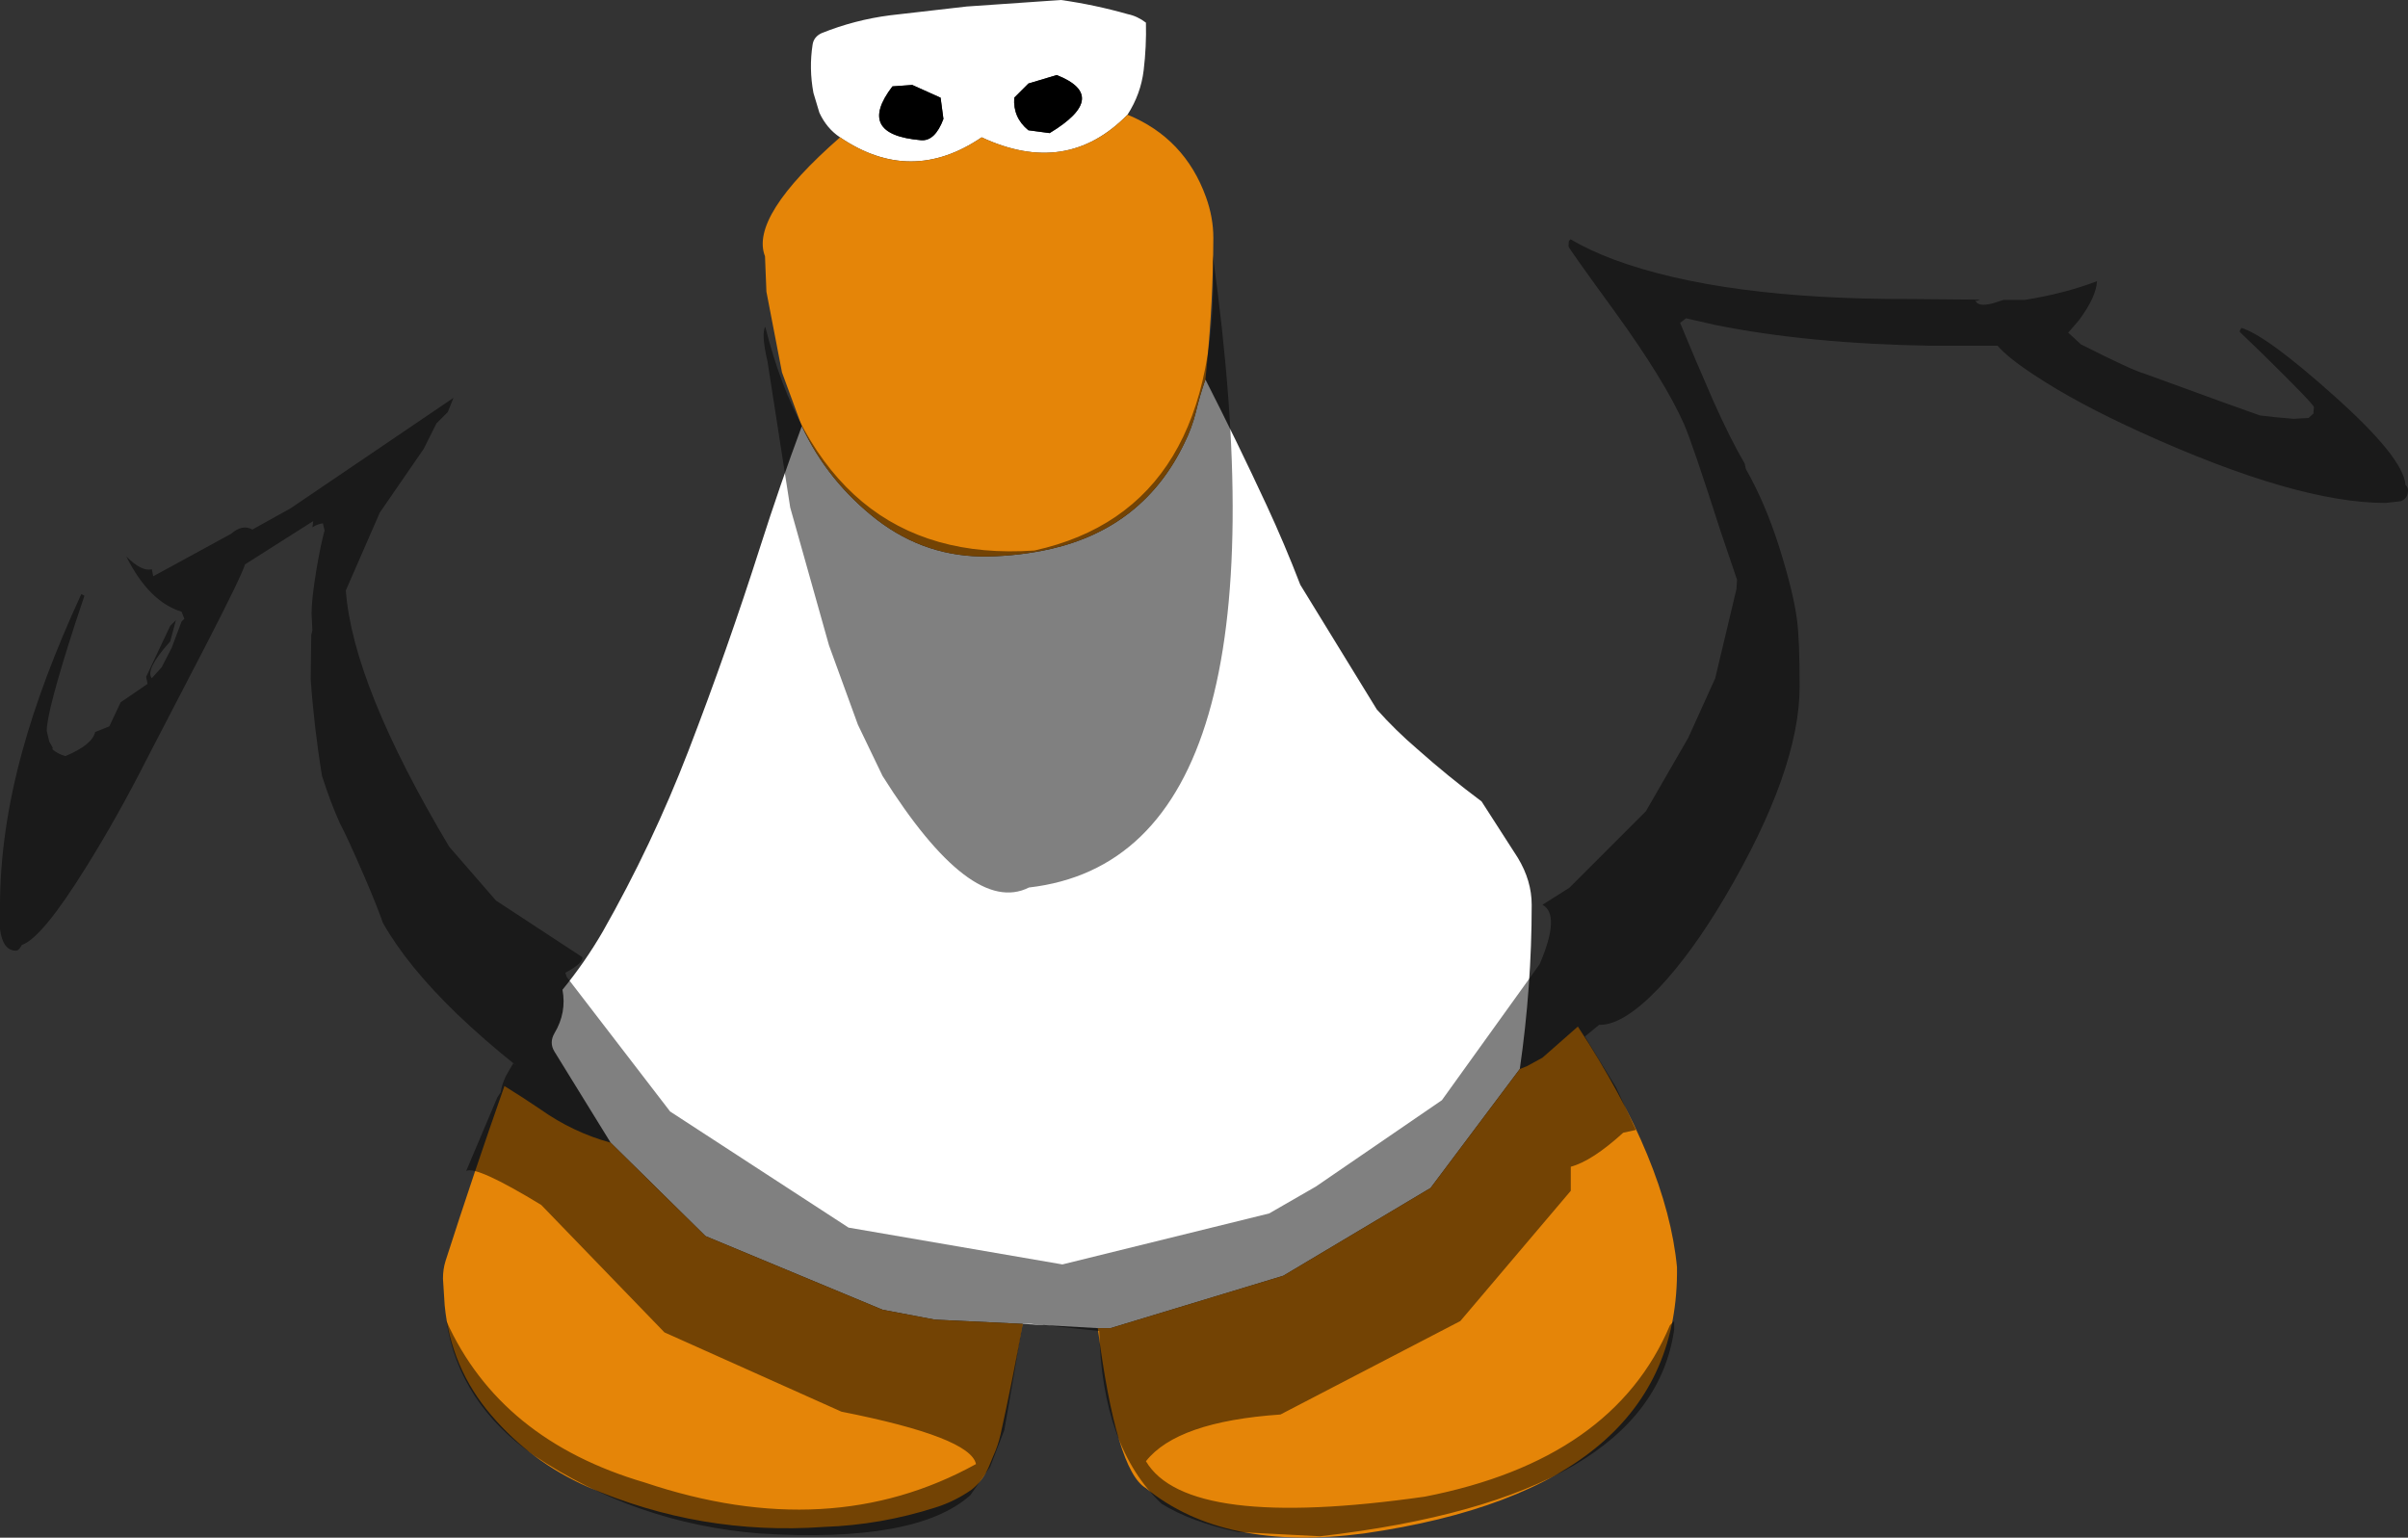 <?xml version="1.0" encoding="UTF-8" standalone="no"?>
<svg xmlns:ffdec="https://www.free-decompiler.com/flash" xmlns:xlink="http://www.w3.org/1999/xlink" ffdec:objectType="shape" height="271.5px" width="425.1px" xmlns="http://www.w3.org/2000/svg">
  <rect width="100%" height="100%" fill="#333333" stroke="none"/>
  <g transform="matrix(1.0, 0.0, 0.0, 1.0, 185.55, 69.75)">
    <path d="M-37.25 -45.5 Q-39.6 -47.05 -40.9 -49.85 L-41.95 -53.35 Q-42.75 -57.65 -42.1 -61.85 -41.9 -63.25 -40.5 -63.9 -34.65 -66.25 -28.4 -67.05 L-14.9 -68.6 1.75 -69.75 Q7.75 -68.9 13.55 -67.25 15.25 -66.9 16.75 -65.75 16.85 -61.5 16.35 -57.35 15.85 -53.15 13.5 -49.5 2.75 -38.5 -12.25 -45.5 -24.75 -37.0 -37.25 -45.5 M27.25 -2.75 Q32.85 8.25 38.05 19.45 41.25 26.35 44.0 33.5 L57.5 55.5 Q60.85 59.25 64.65 62.5 70.1 67.35 76.0 71.75 L82.4 81.7 Q84.85 85.75 84.85 90.0 84.85 104.5 82.75 119.0 L67.0 140.0 41.0 155.5 10.5 164.75 8.25 164.75 -5.0 164.0 -20.5 163.25 -29.75 161.5 -61.0 148.5 -77.75 132.0 -87.65 115.95 Q-88.65 114.35 -87.65 112.65 -85.5 109.05 -86.25 105.0 -82.25 100.1 -79.15 94.75 -70.4 79.35 -64.05 62.9 -57.15 45.0 -51.3 26.65 -47.9 16.0 -44.0 5.5 -39.45 15.25 -30.7 22.05 -22.0 28.7 -11.15 28.5 -5.5 28.4 0.05 27.15 16.4 23.35 23.55 8.45 24.85 5.85 25.55 3.05 26.25 0.1 27.25 -2.75 M-6.5 -52.5 Q-6.75 -49.0 -4.0 -46.75 L-0.25 -46.25 Q10.5 -52.75 1.0 -56.5 L-4.0 -55.0 -6.5 -52.5 M-24.5 -54.75 L-28.0 -54.5 Q-34.5 -46.0 -23.0 -45.0 -20.5 -44.75 -19.0 -48.75 L-19.5 -52.5 -24.5 -54.75" fill="#ffffff" fill-rule="evenodd" stroke="none"/>
    <path d="M-37.25 -45.5 Q-24.75 -37.0 -12.25 -45.5 2.75 -38.5 13.5 -49.5 23.6 -45.35 27.35 -34.95 28.65 -31.35 28.65 -27.75 28.6 -16.5 27.5 -5.25 L27.25 -2.75 Q26.25 0.1 25.55 3.05 24.85 5.85 23.55 8.45 16.4 23.35 0.05 27.15 -5.5 28.4 -11.15 28.5 -22.0 28.7 -30.7 22.05 -39.45 15.25 -44.0 5.5 L-47.5 -4.0 -50.25 -18.25 -50.5 -24.5 Q-53.25 -31.5 -37.25 -45.5 M82.75 119.0 L84.0 118.5 86.75 117.0 93.0 111.5 Q108.75 135.5 110.5 154.0 111.0 193.0 55.25 201.0 30.5 204.25 16.75 193.0 11.5 190.0 8.25 164.75 L10.5 164.75 41.0 155.5 67.0 140.0 82.75 119.0 M-5.0 164.0 Q-6.75 173.75 -8.9 183.45 -9.35 185.5 -10.25 187.45 L-10.95 189.15 Q-12.05 191.7 -14.0 193.25 -17.0 195.35 -20.35 196.4 -30.0 199.5 -40.1 199.85 -61.9 201.4 -81.85 192.75 -91.8 188.35 -98.8 180.15 -106.0 171.75 -107.05 160.7 L-107.35 156.0 Q-107.35 154.35 -106.9 152.9 -101.9 137.35 -96.5 122.0 -93.25 124.0 -90.1 126.15 -84.35 130.2 -77.75 132.0 L-61.0 148.5 -29.75 161.5 -20.5 163.25 -5.0 164.0" fill="#e58508" fill-rule="evenodd" stroke="none"/>
    <path d="M-24.5 -54.75 L-19.5 -52.5 -19.0 -48.75 Q-20.5 -44.75 -23.0 -45.0 -34.5 -46.0 -28.0 -54.5 L-24.5 -54.75 M-6.5 -52.5 L-4.0 -55.0 1.0 -56.5 Q10.5 -52.75 -0.25 -46.25 L-4.0 -46.75 Q-6.75 -49.0 -6.5 -52.5" fill="#000000" fill-rule="evenodd" stroke="none"/>
    <path d="M99.4 -23.9 Q118.5 -16.85 151.85 -16.95 L163.15 -16.85 164.0 -16.85 163.65 -16.7 Q163.25 -16.5 163.15 -16.85 163.45 -15.4 166.45 -16.25 L168.15 -16.8 171.9 -16.8 Q178.85 -17.9 184.65 -20.1 184.5 -17.3 181.45 -13.2 L179.55 -11.0 179.75 -10.85 181.8 -8.95 Q191.0 -4.3 193.1 -3.75 L207.1 1.35 213.4 3.6 216.0 3.9 219.35 4.2 222.0 4.05 222.8 3.3 222.95 3.2 222.85 3.1 222.95 2.15 Q222.95 1.65 214.05 -7.1 L209.85 -11.15 209.9 -11.45 210.15 -11.85 Q214.6 -10.5 226.4 0.05 238.75 11.05 239.1 15.85 239.55 16.3 239.55 16.8 239.55 18.3 238.25 18.75 L235.55 19.05 Q219.85 19.05 192.45 6.6 181.1 1.45 173.7 -3.45 168.95 -6.55 167.1 -8.7 L155.6 -8.7 Q133.65 -9.05 117.15 -12.4 L112.1 -13.55 111.05 -12.75 112.55 -9.15 113.85 -6.05 116.85 0.9 Q119.95 7.85 122.45 12.1 L122.65 13.05 Q126.05 19.0 128.55 26.85 131.1 35.0 131.7 39.8 132.15 43.3 132.15 51.45 132.15 66.3 118.9 88.75 113.1 98.55 107.35 104.65 101.1 111.2 96.9 111.2 L96.75 111.2 94.25 113.25 99.75 122.25 103.25 129.75 101.0 130.25 Q95.5 135.25 91.75 136.25 L91.75 140.5 72.25 163.5 40.5 180.0 Q22.25 181.25 16.75 188.25 24.0 200.5 66.0 194.5 99.25 188.0 109.25 164.25 L110.0 163.5 110.0 165.0 Q105.75 194.75 47.5 201.5 L33.0 200.75 Q24.75 199.0 19.5 195.75 9.0 185.75 8.5 165.25 L-3.5 164.0 -5.0 164.0 -8.25 182.75 -10.75 189.25 -14.25 194.25 Q-23.75 202.75 -51.5 201.0 -73.25 199.25 -91.25 187.25 -104.5 178.0 -106.75 163.5 -97.25 184.5 -71.75 192.0 -39.0 203.0 -13.25 188.75 -14.25 184.0 -37.0 179.5 L-68.25 165.5 -90.0 143.0 Q-101.5 136.0 -103.25 137.0 L-97.75 124.0 -97.15 123.1 Q-97.0 121.8 -96.2 120.15 L-94.95 118.0 -94.4 118.4 Q-100.05 113.9 -104.9 109.25 -113.65 100.8 -117.95 93.2 -119.0 90.2 -121.1 85.3 -124.25 78.0 -125.55 75.6 -127.2 71.95 -128.7 67.25 -130.1 58.75 -130.7 50.15 L-130.6 42.35 -130.4 41.55 -130.55 38.6 Q-130.55 36.05 -129.7 30.9 -128.95 26.45 -128.25 23.9 L-128.55 22.65 Q-129.45 22.75 -130.4 23.35 L-130.25 22.25 -142.3 29.9 Q-142.95 32.05 -149.3 44.35 L-159.6 64.2 Q-164.85 74.55 -170.35 83.35 -178.1 95.85 -181.7 97.1 -182.2 98.1 -182.75 98.1 -185.05 98.1 -185.55 94.3 L-185.55 90.3 Q-185.55 77.2 -181.6 62.85 -178.15 50.25 -171.2 35.15 -170.9 35.25 -170.65 35.45 L-172.3 40.4 Q-177.3 55.85 -177.3 59.3 L-176.85 61.2 -176.25 62.25 -176.3 62.55 Q-175.3 63.4 -174.0 63.75 -169.25 61.75 -168.75 59.5 L-166.25 58.5 -164.25 54.25 -159.5 51.0 -159.75 49.75 -155.5 40.75 -154.5 39.75 -155.5 43.5 Q-160.0 48.5 -158.75 50.0 L-157.0 48.05 -155.25 44.65 -153.5 40.0 -153.0 39.5 -153.5 38.25 Q-159.25 36.5 -163.25 28.5 -160.5 31.25 -158.75 30.75 L-158.5 32.0 -144.75 24.5 Q-142.75 22.75 -141.0 23.75 L-134.25 20.0 -105.5 0.5 -106.5 3.0 -108.5 5.0 -110.75 9.5 -118.5 20.75 -124.5 34.5 Q-123.25 51.25 -106.25 79.75 L-98.0 89.25 -82.75 99.25 Q-82.5 100.25 -85.75 102.0 L-85.5 102.75 -67.25 126.5 -35.75 147.0 2.0 153.5 38.5 144.5 46.75 139.75 69.0 124.5 86.25 100.5 Q90.0 91.75 86.75 90.0 L91.5 87.0 105.0 73.5 112.5 60.5 117.25 50.0 121.0 34.25 121.1 32.6 118.2 24.05 Q113.25 8.6 111.75 5.15 108.35 -2.55 99.4 -14.9 91.35 -25.95 91.35 -26.25 L91.4 -27.15 91.7 -27.5 Q94.9 -25.6 99.4 -23.9 M-50.05 -5.9 Q-51.2 -10.85 -50.45 -12.05 -39.95 30.0 -2.95 27.45 30.2 20.15 28.55 -24.7 43.3 81.5 -3.9 86.95 -14.1 92.1 -29.75 67.25 L-34.1 58.2 -39.2 44.2 -46.05 19.85 -50.05 -5.9" fill="#000000" fill-opacity="0.498" fill-rule="evenodd" stroke="none"/>
  </g>
</svg>
